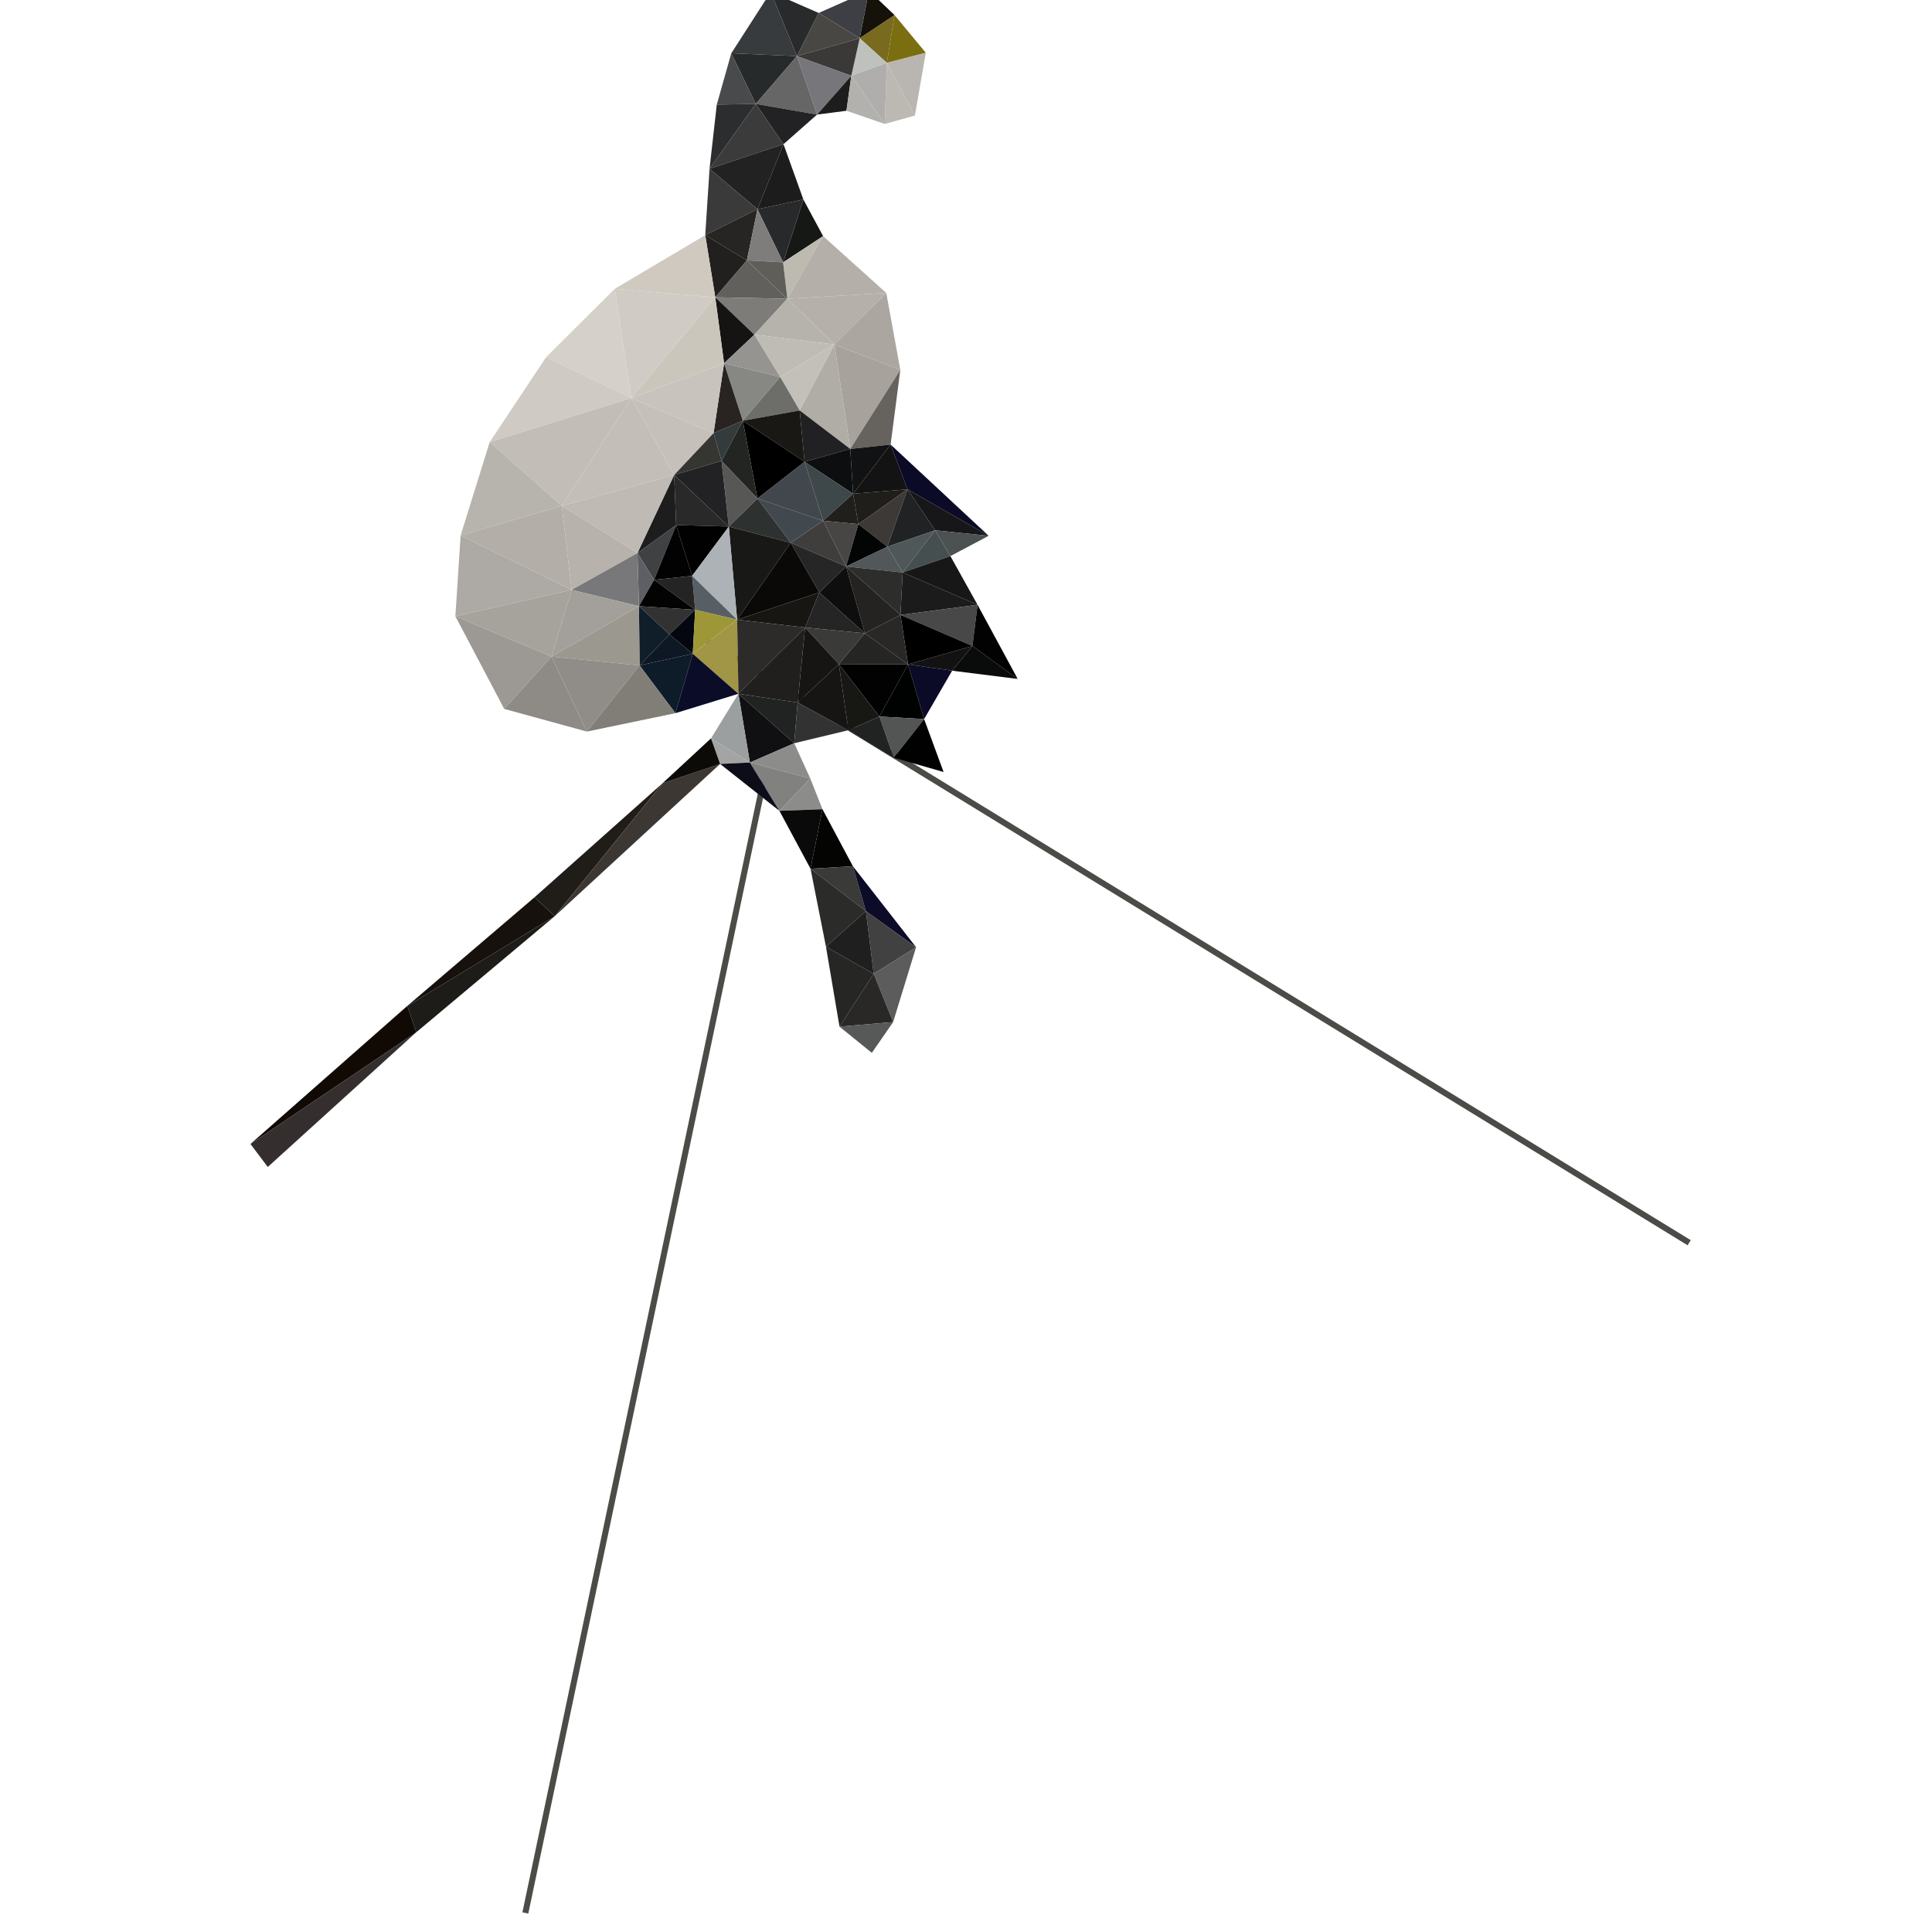 <?xml version="1.0" encoding="UTF-8" standalone="no"?>
<!-- Created with Inkscape (http://www.inkscape.org/) -->

<svg
   width="512"
   height="512"
   viewBox="0 0 128 128"
   version="1.1"
   id="svg1827"
   inkscape:version="1.2.1 (9c6d41e410, 2022-07-14)"
   sodipodi:docname="voyager_1.svg"
   inkscape:export-filename="probe.png"
   inkscape:export-xdpi="96"
   inkscape:export-ydpi="96"
   xmlns:inkscape="http://www.inkscape.org/namespaces/inkscape"
   xmlns:sodipodi="http://sodipodi.sourceforge.net/DTD/sodipodi-0.dtd"
   xmlns="http://www.w3.org/2000/svg"
   xmlns:svg="http://www.w3.org/2000/svg"
   xmlns:rdf="http://www.w3.org/1999/02/22-rdf-syntax-ns#">
  <sodipodi:namedview
     id="namedview1829"
     pagecolor="#ffffff"
     bordercolor="#000000"
     borderopacity="0.25"
     inkscape:showpageshadow="2"
     inkscape:pageopacity="0.0"
     inkscape:pagecheckerboard="0"
     inkscape:deskcolor="#d1d1d1"
     inkscape:document-units="mm"
     showgrid="true"
     inkscape:zoom="0.7832031"
     inkscape:cx="519.66086"
     inkscape:cy="615.42147"
     inkscape:window-width="1920"
     inkscape:window-height="1011"
     inkscape:window-x="0"
     inkscape:window-y="0"
     inkscape:window-maximized="1"
     inkscape:current-layer="layer1" />
  <defs
     id="defs1824" />
  <g
     inkscape:label="probe"
     inkscape:groupmode="layer"
     id="layer1"
     sodipodi:insensitive="true">
    <g
       style="stroke:none"
       id="g13581"
       transform="matrix(0.062,0.01,-0.01,0.062,-6.291,-40.143)">
      <rect
         style="opacity:1;fill:#4b4c47;fill-opacity:1;stroke:none;stroke-width:0.448;stroke-opacity:1"
         id="rect13235"
         width="6.341"
         height="1229.491"
         x="1184.353"
         y="1236.102"
         transform="rotate(2.72)" />
      <path
         inkscape:connector-curvature="0"
         d="m 1102.479,510.512 32.402,-29.972 -30.782,-21.061 z"
         style="fill:#151209;fill-opacity:1;stroke:none;stroke-width:1;stroke-linecap:round;stroke-linejoin:round;stroke-opacity:1"
         id="path13237" />
      <path
         inkscape:connector-curvature="0"
         d="m 1055.496,491.071 46.983,19.441 1.62,-51.033 z"
         style="fill:#3d3f44;fill-opacity:1;stroke:none;stroke-width:1;stroke-linecap:round;stroke-linejoin:round;stroke-opacity:1"
         id="path13239" />
      <path
         inkscape:connector-curvature="0"
         d="m 1102.479,510.512 32.402,21.061 v -51.033 z"
         style="fill:#786a1e;fill-opacity:1;stroke:none;stroke-width:1;stroke-linecap:round;stroke-linejoin:round;stroke-opacity:1"
         id="path13241" />
      <path
         inkscape:connector-curvature="0"
         d="m 1134.881,531.573 38.882,-17.011 -38.882,-34.022 z"
         style="fill:#7b6e10;fill-opacity:1;stroke:none;stroke-width:1;stroke-linecap:round;stroke-linejoin:round;stroke-opacity:1"
         id="path13243" />
      <path
         inkscape:connector-curvature="0"
         d="m 1002.033,477.3 38.072,62.374 15.391,-48.603 z"
         style="fill:#292a2c;fill-opacity:1;stroke:none;stroke-width:1;stroke-linecap:round;stroke-linejoin:round;stroke-opacity:1"
         id="path13245" />
      <path
         inkscape:connector-curvature="0"
         d="m 1100.049,551.014 34.832,-19.441 -32.402,-21.061 z"
         style="fill:#bfc1bd;fill-opacity:1;stroke:none;stroke-width:1;stroke-linecap:round;stroke-linejoin:round;stroke-opacity:1"
         id="path13247" />
      <path
         inkscape:connector-curvature="0"
         d="m 1040.105,539.674 62.374,-29.162 -46.983,-19.441 z"
         style="fill:#484744;fill-opacity:1;stroke:none;stroke-width:1;stroke-linecap:round;stroke-linejoin:round;stroke-opacity:1"
         id="path13249" />
      <path
         inkscape:connector-curvature="0"
         d="m 971.251,547.774 68.854,-8.1 -38.072,-62.374 z"
         style="fill:#373b3e;fill-opacity:1;stroke:none;stroke-width:1;stroke-linecap:round;stroke-linejoin:round;stroke-opacity:1"
         id="path13251" />
      <path
         inkscape:connector-curvature="0"
         d="m 1040.105,539.674 59.944,11.341 2.43,-40.503 z"
         style="fill:#3a3938;fill-opacity:1;stroke:none;stroke-width:1;stroke-linecap:round;stroke-linejoin:round;stroke-opacity:1"
         id="path13253" />
      <path
         inkscape:connector-curvature="0"
         d="m 1134.881,531.573 38.072,50.223 0.81,-67.234 z"
         style="fill:#b9b5b1;fill-opacity:1;stroke:none;stroke-width:1;stroke-linecap:round;stroke-linejoin:round;stroke-opacity:1"
         id="path13255" />
      <path
         inkscape:connector-curvature="0"
         d="m 1142.982,595.567 29.972,-13.771 -38.072,-50.223 z"
         style="fill:#bcb9b3;fill-opacity:1;stroke:none;stroke-width:1;stroke-linecap:round;stroke-linejoin:round;stroke-opacity:1"
         id="path13257" />
      <path
         inkscape:connector-curvature="0"
         d="m 1005.273,596.377 34.832,-56.704 -68.854,8.1 z"
         style="fill:#262a2b;fill-opacity:1;stroke:none;stroke-width:1;stroke-linecap:round;stroke-linejoin:round;stroke-opacity:1"
         id="path13259" />
      <path
         inkscape:connector-curvature="0"
         d="m 1040.105,539.674 30.782,57.514 29.162,-46.173 z"
         style="fill:#77767a;fill-opacity:1;stroke:none;stroke-width:1;stroke-linecap:round;stroke-linejoin:round;stroke-opacity:1"
         id="path13261" />
      <path
         inkscape:connector-curvature="0"
         d="m 1100.049,551.014 42.933,44.553 -8.101,-63.994 z"
         style="fill:#afaeac;fill-opacity:1;stroke:none;stroke-width:1;stroke-linecap:round;stroke-linejoin:round;stroke-opacity:1"
         id="path13263" />
      <path
         inkscape:connector-curvature="0"
         d="m 1070.887,597.187 29.972,-8.911 -0.81,-37.262 z"
         style="fill:#1e1d1e;fill-opacity:1;stroke:none;stroke-width:1;stroke-linecap:round;stroke-linejoin:round;stroke-opacity:1"
         id="path13265" />
      <path
         inkscape:connector-curvature="0"
         d="m 1100.859,588.277 42.123,7.29 -42.933,-44.553 z"
         style="fill:#b2b1ad;fill-opacity:1;stroke:none;stroke-width:1;stroke-linecap:round;stroke-linejoin:round;stroke-opacity:1"
         id="path13267" />
      <path
         inkscape:connector-curvature="0"
         d="m 964.77,603.668 40.502,-7.29 -34.022,-48.603 z"
         style="fill:#494a4c;fill-opacity:1;stroke:none;stroke-width:1;stroke-linecap:round;stroke-linejoin:round;stroke-opacity:1"
         id="path13269" />
      <path
         inkscape:connector-curvature="0"
         d="m 1005.273,596.377 65.614,0.81 -30.782,-57.514 z"
         style="fill:#666666;fill-opacity:1;stroke:none;stroke-width:1;stroke-linecap:round;stroke-linejoin:round;stroke-opacity:1"
         id="path13271" />
      <path
         inkscape:connector-curvature="0"
         d="m 1005.273,596.377 35.642,37.262 29.972,-36.452 z"
         style="fill:#222224;fill-opacity:1;stroke:none;stroke-width:1;stroke-linecap:round;stroke-linejoin:round;stroke-opacity:1"
         id="path13273" />
      <path
         inkscape:connector-curvature="0"
         d="m 968.011,671.712 37.262,-75.335 -40.502,7.29 z"
         style="fill:#2c2d2f;fill-opacity:1;stroke:none;stroke-width:1;stroke-linecap:round;stroke-linejoin:round;stroke-opacity:1"
         id="path13275" />
      <path
         inkscape:connector-curvature="0"
         d="m 968.011,671.712 72.905,-38.072 -35.642,-37.262 z"
         style="fill:#3b3b3c;fill-opacity:1;stroke:none;stroke-width:1;stroke-linecap:round;stroke-linejoin:round;stroke-opacity:1"
         id="path13277" />
      <path
         inkscape:connector-curvature="0"
         d="m 968.011,671.712 56.703,34.022 16.201,-72.094 z"
         style="fill:#222222;fill-opacity:1;stroke:none;stroke-width:1;stroke-linecap:round;stroke-linejoin:round;stroke-opacity:1"
         id="path13279" />
      <path
         inkscape:connector-curvature="0"
         d="m 1024.714,705.734 46.173,-17.821 -29.972,-54.273 z"
         style="fill:#1c1c1c;fill-opacity:1;stroke:none;stroke-width:1;stroke-linecap:round;stroke-linejoin:round;stroke-opacity:1"
         id="path13281" />
      <path
         inkscape:connector-curvature="0"
         d="m 974.693,741.519 50.021,-35.785 -56.703,-34.022 z"
         style="fill:#3a3a3a;fill-opacity:1;stroke:none;stroke-width:1;stroke-linecap:round;stroke-linejoin:round;stroke-opacity:1"
         id="path13283" />
      <path
         inkscape:connector-curvature="0"
         d="m 1060.356,756.767 37.262,-34.022 -26.732,-34.832 z"
         style="fill:#161815;fill-opacity:1;stroke:none;stroke-width:1;stroke-linecap:round;stroke-linejoin:round;stroke-opacity:1"
         id="path13285" />
      <path
         inkscape:connector-curvature="0"
         d="m 1024.714,705.734 35.642,51.033 10.531,-68.854 z"
         style="fill:#28292b;fill-opacity:1;stroke:none;stroke-width:1;stroke-linecap:round;stroke-linejoin:round;stroke-opacity:1"
         id="path13287" />
      <path
         inkscape:connector-curvature="0"
         d="m 974.693,741.519 47.591,19.298 2.43,-55.083 z"
         style="fill:#262523;fill-opacity:1;stroke:none;stroke-width:1;stroke-linecap:round;stroke-linejoin:round;stroke-opacity:1"
         id="path13289" />
      <path
         inkscape:connector-curvature="0"
         d="m 1022.284,760.817 38.072,-4.05 -35.642,-51.033 z"
         style="fill:#7e7d7b;fill-opacity:1;stroke:none;stroke-width:1;stroke-linecap:round;stroke-linejoin:round;stroke-opacity:1"
         id="path13291" />
      <path
         inkscape:connector-curvature="0"
         d="m 974.693,741.519 20.859,63.041 26.732,-43.743 z"
         style="fill:#21201e;fill-opacity:1;stroke:none;stroke-width:1;stroke-linecap:round;stroke-linejoin:round;stroke-opacity:1"
         id="path13293" />
      <path
         inkscape:connector-curvature="0"
         d="m 1070.887,794.029 26.732,-71.284 -37.262,34.022 z"
         style="fill:#bdbab0;fill-opacity:1;stroke:none;stroke-width:1;stroke-linecap:round;stroke-linejoin:round;stroke-opacity:1"
         id="path13295" />
      <path
         inkscape:connector-curvature="0"
         d="m 1022.284,760.817 48.603,33.212 -10.531,-37.262 z"
         style="fill:#5f5e59;fill-opacity:1;stroke:none;stroke-width:1;stroke-linecap:round;stroke-linejoin:round;stroke-opacity:1"
         id="path13297" />
      <path
         inkscape:connector-curvature="0"
         d="m 1070.887,794.029 102.066,-22.681 -75.335,-48.603 z"
         style="fill:#b4afa9;fill-opacity:1;stroke:none;stroke-width:1;stroke-linecap:round;stroke-linejoin:round;stroke-opacity:1"
         id="path13299" />
      <path
         inkscape:connector-curvature="0"
         d="m 1070.887,794.029 56.703,39.693 45.363,-62.374 z"
         style="fill:#b5b0aa;fill-opacity:1;stroke:none;stroke-width:1;stroke-linecap:round;stroke-linejoin:round;stroke-opacity:1"
         id="path13301" />
      <path
         inkscape:connector-curvature="0"
         d="m 995.552,804.56 75.335,-10.531 -48.603,-33.212 z"
         style="fill:#61605c;fill-opacity:1;stroke:none;stroke-width:1;stroke-linecap:round;stroke-linejoin:round;stroke-opacity:1"
         id="path13303" />
      <path
         inkscape:connector-curvature="0"
         d="m 995.552,804.56 46.983,32.402 28.352,-42.933 z"
         style="fill:#7d7c79;fill-opacity:1;stroke:none;stroke-width:1;stroke-linecap:round;stroke-linejoin:round;stroke-opacity:1"
         id="path13305" />
      <path
         inkscape:connector-curvature="0"
         d="M 889.436,812.661 995.552,804.56 974.693,741.519 Z"
         style="fill:#d0c9bf;fill-opacity:1;stroke:none;stroke-width:1;stroke-linecap:round;stroke-linejoin:round;stroke-opacity:1"
         id="path13307" />
      <path
         inkscape:connector-curvature="0"
         d="m 1127.591,833.722 72.905,15.391 -27.542,-77.765 z"
         style="fill:#aba6a0;fill-opacity:1;stroke:none;stroke-width:1;stroke-linecap:round;stroke-linejoin:round;stroke-opacity:1"
         id="path13309" />
      <path
         inkscape:connector-curvature="0"
         d="m 995.552,804.56 20.251,67.234 26.732,-34.832 z"
         style="fill:#151412;fill-opacity:1;stroke:none;stroke-width:1;stroke-linecap:round;stroke-linejoin:round;stroke-opacity:1"
         id="path13311" />
      <path
         inkscape:connector-curvature="0"
         d="m 1042.535,836.962 85.055,-3.24 -56.703,-39.693 z"
         style="fill:#b6b3ac;fill-opacity:1;stroke:none;stroke-width:1;stroke-linecap:round;stroke-linejoin:round;stroke-opacity:1"
         id="path13313" />
      <path
         inkscape:connector-curvature="0"
         d="m 1076.557,876.655 51.033,-42.933 -85.055,3.24 z"
         style="fill:#bfbcb5;fill-opacity:1;stroke:none;stroke-width:1;stroke-linecap:round;stroke-linejoin:round;stroke-opacity:1"
         id="path13315" />
      <path
         inkscape:connector-curvature="0"
         d="m 1015.804,871.794 60.754,4.86 -34.022,-39.693 z"
         style="fill:#959490;fill-opacity:1;stroke:none;stroke-width:1;stroke-linecap:round;stroke-linejoin:round;stroke-opacity:1"
         id="path13317" />
      <path
         inkscape:connector-curvature="0"
         d="m 1102.479,908.247 25.112,-74.525 -51.033,42.933 z"
         style="fill:#c3c0b9;fill-opacity:1;stroke:none;stroke-width:1;stroke-linecap:round;stroke-linejoin:round;stroke-opacity:1"
         id="path13319" />
      <path
         inkscape:connector-curvature="0"
         d="m 925.078,923.638 70.474,-119.078 -106.117,8.101 z"
         style="fill:#d0cbc5;fill-opacity:1;stroke:none;stroke-width:1;stroke-linecap:round;stroke-linejoin:round;stroke-opacity:1"
         id="path13321" />
      <path
         inkscape:connector-curvature="0"
         d="m 925.078,923.638 90.726,-51.843 -20.251,-67.234 z"
         style="fill:#cac6bc;fill-opacity:1;stroke:none;stroke-width:1;stroke-linecap:round;stroke-linejoin:round;stroke-opacity:1"
         id="path13323" />
      <path
         inkscape:connector-curvature="0"
         d="m 1015.804,871.794 29.162,56.704 31.592,-51.843 z"
         style="fill:#878883;fill-opacity:1;stroke:none;stroke-width:1;stroke-linecap:round;stroke-linejoin:round;stroke-opacity:1"
         id="path13325" />
      <path
         inkscape:connector-curvature="0"
         d="m 829.492,895.286 95.586,28.352 -35.642,-110.977 z"
         style="fill:#d5d0ca;fill-opacity:1;stroke:none;stroke-width:1;stroke-linecap:round;stroke-linejoin:round;stroke-opacity:1"
         id="path13327" />
      <path
         inkscape:connector-curvature="0"
         d="m 1127.591,833.722 34.022,106.117 38.882,-90.726 z"
         style="fill:#a7a29c;fill-opacity:1;stroke:none;stroke-width:1;stroke-linecap:round;stroke-linejoin:round;stroke-opacity:1"
         id="path13329" />
      <path
         inkscape:connector-curvature="0"
         d="m 1102.479,908.247 59.134,31.592 -34.022,-106.117 z"
         style="fill:#b0ada6;fill-opacity:1;stroke:none;stroke-width:1;stroke-linecap:round;stroke-linejoin:round;stroke-opacity:1"
         id="path13331" />
      <path
         inkscape:connector-curvature="0"
         d="m 1161.613,939.839 41.312,-11.341 -2.43,-79.385 z"
         style="fill:#66635f;fill-opacity:1;stroke:none;stroke-width:1;stroke-linecap:round;stroke-linejoin:round;stroke-opacity:1"
         id="path13333" />
      <path
         inkscape:connector-curvature="0"
         d="m 1044.966,928.498 57.514,-20.251 -25.922,-31.592 z"
         style="fill:#6d6e69;fill-opacity:1;stroke:none;stroke-width:1;stroke-linecap:round;stroke-linejoin:round;stroke-opacity:1"
         id="path13335" />
      <path
         inkscape:connector-curvature="0"
         d="m 1015.804,871.794 0.81,74.525 28.352,-17.821 z"
         style="fill:#292421;fill-opacity:1;stroke:none;stroke-width:1;stroke-linecap:round;stroke-linejoin:round;stroke-opacity:1"
         id="path13337" />
      <path
         inkscape:connector-curvature="0"
         d="m 1116.25,960.9 45.363,-21.061 -59.134,-31.592 z"
         style="fill:#212022;fill-opacity:1;stroke:none;stroke-width:1;stroke-linecap:round;stroke-linejoin:round;stroke-opacity:1"
         id="path13339" />
      <path
         inkscape:connector-curvature="0"
         d="m 925.078,923.638 91.536,22.681 -0.81,-74.525 z"
         style="fill:#c8c3bd;fill-opacity:1;stroke:none;stroke-width:1;stroke-linecap:round;stroke-linejoin:round;stroke-opacity:1"
         id="path13341" />
      <path
         inkscape:connector-curvature="0"
         d="m 1029.574,973.861 15.391,-45.363 -28.352,17.821 z"
         style="fill:#333b3c;fill-opacity:1;stroke:none;stroke-width:1;stroke-linecap:round;stroke-linejoin:round;stroke-opacity:1"
         id="path13343" />
      <path
         inkscape:connector-curvature="0"
         d="m 1044.966,928.498 71.284,32.402 -13.771,-52.653 z"
         style="fill:#191815;fill-opacity:1;stroke:none;stroke-width:1;stroke-linecap:round;stroke-linejoin:round;stroke-opacity:1"
         id="path13345" />
      <path
         inkscape:connector-curvature="0"
         d="m 1172.143,986.012 30.782,-57.514 -41.312,11.341 z"
         style="fill:#111213;fill-opacity:1;stroke:none;stroke-width:1;stroke-linecap:round;stroke-linejoin:round;stroke-opacity:1"
         id="path13347" />
      <path
         inkscape:connector-curvature="0"
         d="m 1172.143,986.012 55.894,-13.771 -25.112,-43.743 z"
         style="fill:#131313;fill-opacity:1;stroke:none;stroke-width:1;stroke-linecap:round;stroke-linejoin:round;stroke-opacity:1"
         id="path13349" />
      <path
         inkscape:connector-curvature="0"
         d="m 1116.25,960.9 55.894,25.112 -10.531,-46.173 z"
         style="fill:#0d0e10;fill-opacity:1;stroke:none;stroke-width:1;stroke-linecap:round;stroke-linejoin:round;stroke-opacity:1"
         id="path13351" />
      <path
         inkscape:connector-curvature="0"
         d="m 925.078,923.638 57.514,72.905 34.022,-50.223 z"
         style="fill:#c5c0ba;fill-opacity:1;stroke:none;stroke-width:1;stroke-linecap:round;stroke-linejoin:round;stroke-opacity:1"
         id="path13353" />
      <path
         inkscape:connector-curvature="0"
         d="m 982.592,996.542 46.983,-22.681 -12.961,-27.542 z"
         style="fill:#353532;fill-opacity:1;stroke:none;stroke-width:1;stroke-linecap:round;stroke-linejoin:round;stroke-opacity:1"
         id="path13355" />
      <path
         inkscape:connector-curvature="0"
         d="m 1044.966,928.498 28.352,78.575 42.933,-46.173 z"
         style="fill:#000000;fill-opacity:1;stroke:none;stroke-width:1;stroke-linecap:round;stroke-linejoin:round;stroke-opacity:1"
         id="path13357" />
      <path
         inkscape:connector-curvature="0"
         d="m 1029.574,973.861 43.743,33.212 -28.352,-78.575 z"
         style="fill:#232522;fill-opacity:1;stroke:none;stroke-width:1;stroke-linecap:round;stroke-linejoin:round;stroke-opacity:1"
         id="path13359" />
      <path
         inkscape:connector-curvature="0"
         d="m 1228.037,972.241 92.346,34.832 -117.457,-78.575 z"
         style="fill:#0b0b28;fill-opacity:1;stroke:none;stroke-width:1;stroke-linecap:round;stroke-linejoin:round;stroke-opacity:1"
         id="path13361" />
      <path
         inkscape:connector-curvature="0"
         d="m 1263.679,1010.313 56.704,-3.24 -92.346,-34.832 z"
         style="fill:#171719;fill-opacity:1;stroke:none;stroke-width:1;stroke-linecap:round;stroke-linejoin:round;stroke-opacity:1"
         id="path13363" />
      <path
         inkscape:connector-curvature="0"
         d="m 1116.25,960.9 29.162,58.324 26.732,-33.212 z"
         style="fill:#3e484a;fill-opacity:1;stroke:none;stroke-width:1;stroke-linecap:round;stroke-linejoin:round;stroke-opacity:1"
         id="path13365" />
      <path
         inkscape:connector-curvature="0"
         d="m 1182.674,1016.793 45.363,-44.553 -55.894,13.771 z"
         style="fill:#1f1e1b;fill-opacity:1;stroke:none;stroke-width:1;stroke-linecap:round;stroke-linejoin:round;stroke-opacity:1"
         id="path13367" />
      <path
         inkscape:connector-curvature="0"
         d="m 1145.412,1019.224 37.262,-2.43 -10.531,-30.782 z"
         style="fill:#201f1b;fill-opacity:1;stroke:none;stroke-width:1;stroke-linecap:round;stroke-linejoin:round;stroke-opacity:1"
         id="path13369" />
      <path
         inkscape:connector-curvature="0"
         d="m 1182.674,1016.793 34.022,18.631 11.341,-63.184 z"
         style="fill:#3c3937;fill-opacity:1;stroke:none;stroke-width:1;stroke-linecap:round;stroke-linejoin:round;stroke-opacity:1"
         id="path13371" />
      <path
         inkscape:connector-curvature="0"
         d="m 1283.93,1034.614 36.452,-27.542 -56.704,3.24 z"
         style="fill:#4c5152;fill-opacity:1;stroke:none;stroke-width:1;stroke-linecap:round;stroke-linejoin:round;stroke-opacity:1"
         id="path13373" />
      <path
         inkscape:connector-curvature="0"
         d="m 1216.696,1035.425 46.983,-25.112 -35.642,-38.072 z"
         style="fill:#212224;fill-opacity:1;stroke:none;stroke-width:1;stroke-linecap:round;stroke-linejoin:round;stroke-opacity:1"
         id="path13375" />
      <path
         inkscape:connector-curvature="0"
         d="m 1073.317,1007.073 72.094,12.151 -29.162,-58.324 z"
         style="fill:#42464d;fill-opacity:1;stroke:none;stroke-width:1;stroke-linecap:round;stroke-linejoin:round;stroke-opacity:1"
         id="path13377" />
      <path
         inkscape:connector-curvature="0"
         d="m 1029.574,973.861 18.631,67.234 25.112,-34.022 z"
         style="fill:#575856;fill-opacity:1;stroke:none;stroke-width:1;stroke-linecap:round;stroke-linejoin:round;stroke-opacity:1"
         id="path13379" />
      <path
         inkscape:connector-curvature="0"
         d="m 784.939,993.302 140.139,-69.664 -95.586,-28.352 z"
         style="fill:#cfcac4;fill-opacity:1;stroke:none;stroke-width:1;stroke-linecap:round;stroke-linejoin:round;stroke-opacity:1"
         id="path13381" />
      <path
         inkscape:connector-curvature="0"
         d="m 1073.317,1007.073 42.123,40.502 29.972,-28.352 z"
         style="fill:#42494e;fill-opacity:1;stroke:none;stroke-width:1;stroke-linecap:round;stroke-linejoin:round;stroke-opacity:1"
         id="path13383" />
      <path
         inkscape:connector-curvature="0"
         d="m 784.939,993.302 85.865,54.273 54.273,-123.938 z"
         style="fill:#c2bdb7;fill-opacity:1;stroke:none;stroke-width:1;stroke-linecap:round;stroke-linejoin:round;stroke-opacity:1"
         id="path13385" />
      <path
         inkscape:connector-curvature="0"
         d="m 982.592,996.542 65.614,44.553 -18.631,-67.234 z"
         style="fill:#222224;fill-opacity:1;stroke:none;stroke-width:1;stroke-linecap:round;stroke-linejoin:round;stroke-opacity:1"
         id="path13387" />
      <path
         inkscape:connector-curvature="0"
         d="m 993.122,1048.386 55.083,-7.29 -65.614,-44.553 z"
         style="fill:#282928;fill-opacity:1;stroke:none;stroke-width:1;stroke-linecap:round;stroke-linejoin:round;stroke-opacity:1"
         id="path13389" />
      <path
         inkscape:connector-curvature="0"
         d="m 1236.947,1059.726 26.732,-49.413 -46.983,25.112 z"
         style="fill:#4f5759;fill-opacity:1;stroke:none;stroke-width:1;stroke-linecap:round;stroke-linejoin:round;stroke-opacity:1"
         id="path13391" />
      <path
         inkscape:connector-curvature="0"
         d="M 870.804,1047.575 982.592,996.542 925.078,923.638 Z"
         style="fill:#c3beb7;fill-opacity:1;stroke:none;stroke-width:1;stroke-linecap:round;stroke-linejoin:round;stroke-opacity:1"
         id="path13393" />
      <path
         inkscape:connector-curvature="0"
         d="m 1145.412,1019.224 31.592,43.743 5.67,-46.173 z"
         style="fill:#474644;fill-opacity:1;stroke:none;stroke-width:1;stroke-linecap:round;stroke-linejoin:round;stroke-opacity:1"
         id="path13395" />
      <path
         inkscape:connector-curvature="0"
         d="m 1236.947,1059.726 46.983,-25.112 -20.251,-24.302 z"
         style="fill:#464f4f;fill-opacity:1;stroke:none;stroke-width:1;stroke-linecap:round;stroke-linejoin:round;stroke-opacity:1"
         id="path13397" />
      <path
         inkscape:connector-curvature="0"
         d="m 1177.004,1062.966 39.693,-27.542 -34.022,-18.631 z"
         style="fill:#030504;fill-opacity:1;stroke:none;stroke-width:1;stroke-linecap:round;stroke-linejoin:round;stroke-opacity:1"
         id="path13399" />
      <path
         inkscape:connector-curvature="0"
         d="m 1048.206,1041.095 67.234,6.48 -42.123,-40.502 z"
         style="fill:#2d3130;fill-opacity:1;stroke:none;stroke-width:1;stroke-linecap:round;stroke-linejoin:round;stroke-opacity:1"
         id="path13401" />
      <path
         inkscape:connector-curvature="0"
         d="m 1115.44,1047.575 61.564,15.391 -31.592,-43.743 z"
         style="fill:#3f3e3c;fill-opacity:1;stroke:none;stroke-width:1;stroke-linecap:round;stroke-linejoin:round;stroke-opacity:1"
         id="path13403" />
      <path
         inkscape:connector-curvature="0"
         d="m 982.592,996.542 -25.112,87.485 35.642,-35.642 z"
         style="fill:#1d1d1d;fill-opacity:1;stroke:none;stroke-width:1;stroke-linecap:round;stroke-linejoin:round;stroke-opacity:1"
         id="path13405" />
      <path
         inkscape:connector-curvature="0"
         d="m 870.804,1047.575 86.675,36.452 25.112,-87.485 z"
         style="fill:#bfbab4;fill-opacity:1;stroke:none;stroke-width:1;stroke-linecap:round;stroke-linejoin:round;stroke-opacity:1"
         id="path13407" />
      <path
         inkscape:connector-curvature="0"
         d="m 1177.004,1062.966 59.944,-3.24 -20.251,-24.302 z"
         style="fill:#52575a;fill-opacity:1;stroke:none;stroke-width:1;stroke-linecap:round;stroke-linejoin:round;stroke-opacity:1"
         id="path13409" />
      <path
         inkscape:connector-curvature="0"
         d="m 1115.44,1047.575 38.072,46.983 23.491,-31.592 z"
         style="fill:#262626;fill-opacity:1;stroke:none;stroke-width:1;stroke-linecap:round;stroke-linejoin:round;stroke-opacity:1"
         id="path13411" />
      <path
         inkscape:connector-curvature="0"
         d="m 1018.234,1098.609 29.972,-57.514 -55.083,7.29 z"
         style="fill:#010101;fill-opacity:1;stroke:none;stroke-width:1;stroke-linecap:round;stroke-linejoin:round;stroke-opacity:1"
         id="path13413" />
      <path
         inkscape:connector-curvature="0"
         d="M 770.358,1095.368 870.804,1047.575 784.939,993.302 Z"
         style="fill:#b7b4ad;fill-opacity:1;stroke:none;stroke-width:1;stroke-linecap:round;stroke-linejoin:round;stroke-opacity:1"
         id="path13415" />
      <path
         inkscape:connector-curvature="0"
         d="m 979.351,1109.139 13.771,-60.754 -35.642,35.642 z"
         style="fill:#404143;fill-opacity:1;stroke:none;stroke-width:1;stroke-linecap:round;stroke-linejoin:round;stroke-opacity:1"
         id="path13417" />
      <path
         inkscape:connector-curvature="0"
         d="m 979.351,1109.139 38.882,-10.531 -25.112,-50.223 z"
         style="fill:#030202;fill-opacity:1;stroke:none;stroke-width:1;stroke-linecap:round;stroke-linejoin:round;stroke-opacity:1"
         id="path13419" />
      <path
         inkscape:connector-curvature="0"
         d="m 1236.947,1059.726 83.435,21.061 -36.452,-46.173 z"
         style="fill:#171717;fill-opacity:1;stroke:none;stroke-width:1;stroke-linecap:round;stroke-linejoin:round;stroke-opacity:1"
         id="path13421" />
      <path
         inkscape:connector-curvature="0"
         d="m 1241.808,1104.279 78.575,-23.491 -83.435,-21.061 z"
         style="fill:#1b1b1b;fill-opacity:1;stroke:none;stroke-width:1;stroke-linecap:round;stroke-linejoin:round;stroke-opacity:1"
         id="path13423" />
      <path
         inkscape:connector-curvature="0"
         d="m 1177.004,1062.966 64.804,41.313 -4.86,-44.553 z"
         style="fill:#2d2d2c;fill-opacity:1;stroke:none;stroke-width:1;stroke-linecap:round;stroke-linejoin:round;stroke-opacity:1"
         id="path13425" />
      <path
         inkscape:connector-curvature="0"
         d="m 1177.004,1062.966 30.782,66.424 34.022,-25.112 z"
         style="fill:#242321;fill-opacity:1;stroke:none;stroke-width:1;stroke-linecap:round;stroke-linejoin:round;stroke-opacity:1"
         id="path13427" />
      <path
         inkscape:connector-curvature="0"
         d="m 1153.512,1094.558 54.273,34.832 -30.782,-66.424 z"
         style="fill:#0e0e0e;fill-opacity:1;stroke:none;stroke-width:1;stroke-linecap:round;stroke-linejoin:round;stroke-opacity:1"
         id="path13429" />
      <path
         inkscape:connector-curvature="0"
         d="m 895.106,1133.441 62.374,-49.413 -86.675,-36.452 z"
         style="fill:#b7b2ac;fill-opacity:1;stroke:none;stroke-width:1;stroke-linecap:round;stroke-linejoin:round;stroke-opacity:1"
         id="path13431" />
      <path
         inkscape:connector-curvature="0"
         d="m 1072.507,1136.681 42.933,-89.106 -67.234,-6.48 z"
         style="fill:#181816;fill-opacity:1;stroke:none;stroke-width:1;stroke-linecap:round;stroke-linejoin:round;stroke-opacity:1"
         id="path13433" />
      <path
         inkscape:connector-curvature="0"
         d="m 1018.234,1098.609 54.273,38.072 -24.302,-95.586 z"
         style="fill:#adb2b7;fill-opacity:1;stroke:none;stroke-width:1;stroke-linecap:round;stroke-linejoin:round;stroke-opacity:1"
         id="path13435" />
      <path
         inkscape:connector-curvature="0"
         d="m 1027.144,1133.441 45.363,3.24 -54.273,-38.072 z"
         style="fill:#575f65;fill-opacity:1;stroke:none;stroke-width:1;stroke-linecap:round;stroke-linejoin:round;stroke-opacity:1"
         id="path13437" />
      <path
         inkscape:connector-curvature="0"
         d="m 957.48,1084.028 10.531,55.084 11.341,-29.972 z"
         style="fill:#5d5f64;fill-opacity:1;stroke:none;stroke-width:1;stroke-linecap:round;stroke-linejoin:round;stroke-opacity:1"
         id="path13439" />
      <path
         inkscape:connector-curvature="0"
         d="m 1241.808,1104.279 80.195,20.251 -1.62,-43.743 z"
         style="fill:#484848;fill-opacity:1;stroke:none;stroke-width:1;stroke-linecap:round;stroke-linejoin:round;stroke-opacity:1"
         id="path13441" />
      <path
         inkscape:connector-curvature="0"
         d="m 1072.507,1136.681 81.005,-42.123 -38.072,-46.983 z"
         style="fill:#0a0907;fill-opacity:1;stroke:none;stroke-width:1;stroke-linecap:round;stroke-linejoin:round;stroke-opacity:1"
         id="path13443" />
      <path
         inkscape:connector-curvature="0"
         d="m 979.351,1109.139 47.793,24.302 -8.911,-34.832 z"
         style="fill:#242424;fill-opacity:1;stroke:none;stroke-width:1;stroke-linecap:round;stroke-linejoin:round;stroke-opacity:1"
         id="path13445" />
      <path
         inkscape:connector-curvature="0"
         d="m 1072.507,1136.681 72.094,-3.24 8.911,-38.883 z"
         style="fill:#171612;fill-opacity:1;stroke:none;stroke-width:1;stroke-linecap:round;stroke-linejoin:round;stroke-opacity:1"
         id="path13447" />
      <path
         inkscape:connector-curvature="0"
         d="m 1322.003,1124.53 52.653,26.732 -54.273,-70.474 z"
         style="fill:#020202;fill-opacity:1;stroke:none;stroke-width:1;stroke-linecap:round;stroke-linejoin:round;stroke-opacity:1"
         id="path13449" />
      <path
         inkscape:connector-curvature="0"
         d="m 1144.602,1133.441 63.184,-4.05 -54.273,-34.832 z"
         style="fill:#252525;fill-opacity:1;stroke:none;stroke-width:1;stroke-linecap:round;stroke-linejoin:round;stroke-opacity:1"
         id="path13451" />
      <path
         inkscape:connector-curvature="0"
         d="m 895.106,1133.441 72.905,5.67 -10.531,-55.084 z"
         style="fill:#78787a;fill-opacity:1;stroke:none;stroke-width:1;stroke-linecap:round;stroke-linejoin:round;stroke-opacity:1"
         id="path13453" />
      <path
         inkscape:connector-curvature="0"
         d="m 1258.009,1154.502 63.994,-29.972 -80.195,-20.251 z"
         style="fill:#000000;fill-opacity:1;stroke:none;stroke-width:1;stroke-linecap:round;stroke-linejoin:round;stroke-opacity:1"
         id="path13455" />
      <path
         inkscape:connector-curvature="0"
         d="m 1258.009,1154.502 46.983,-0.81 17.011,-29.162 z"
         style="fill:#121212;fill-opacity:1;stroke:none;stroke-width:1;stroke-linecap:round;stroke-linejoin:round;stroke-opacity:1"
         id="path13457" />
      <path
         inkscape:connector-curvature="0"
         d="m 968.011,1139.111 59.134,-5.67 -47.793,-24.302 z"
         style="fill:#030303;fill-opacity:1;stroke:none;stroke-width:1;stroke-linecap:round;stroke-linejoin:round;stroke-opacity:1"
         id="path13459" />
      <path
         inkscape:connector-curvature="0"
         d="m 1207.786,1129.39 50.223,25.112 -16.201,-50.223 z"
         style="fill:#292826;fill-opacity:1;stroke:none;stroke-width:1;stroke-linecap:round;stroke-linejoin:round;stroke-opacity:1"
         id="path13461" />
      <path
         inkscape:connector-curvature="0"
         d="m 968.011,1139.111 36.452,24.302 22.681,-29.972 z"
         style="fill:#323232;fill-opacity:1;stroke:none;stroke-width:1;stroke-linecap:round;stroke-linejoin:round;stroke-opacity:1"
         id="path13463" />
      <path
         inkscape:connector-curvature="0"
         d="m 1144.602,1133.441 41.313,32.402 21.871,-36.452 z"
         style="fill:#3a3a38;fill-opacity:1;stroke:none;stroke-width:1;stroke-linecap:round;stroke-linejoin:round;stroke-opacity:1"
         id="path13465" />
      <rect
         transform="rotate(-67.652)"
         y="1394.43"
         x="-682.103"
         height="1229.491"
         width="6.341"
         id="rect13467"
         style="opacity:1;fill:#4b4c47;fill-opacity:1;stroke:none;stroke-width:0.448;stroke-opacity:1" />
      <path
         inkscape:connector-curvature="0"
         d="m 770.358,1095.368 124.748,38.072 -24.302,-85.865 z"
         style="fill:#b3aea8;fill-opacity:1;stroke:none;stroke-width:1;stroke-linecap:round;stroke-linejoin:round;stroke-opacity:1"
         id="path13469" />
      <path
         inkscape:connector-curvature="0"
         d="m 1004.463,1163.413 27.542,16.201 -4.86,-46.173 z"
         style="fill:#04070f;fill-opacity:1;stroke:none;stroke-width:1;stroke-linecap:round;stroke-linejoin:round;stroke-opacity:1"
         id="path13471" />
      <path
         inkscape:connector-curvature="0"
         d="m 1032.005,1179.614 40.503,-42.933 -45.363,-3.24 z"
         style="fill:#9e9737;fill-opacity:1;stroke:none;stroke-width:1;stroke-linecap:round;stroke-linejoin:round;stroke-opacity:1"
         id="path13473" />
      <path
         inkscape:connector-curvature="0"
         d="m 1304.992,1153.692 69.664,-2.43 -52.653,-26.732 z"
         style="fill:#0a0c0b;fill-opacity:1;stroke:none;stroke-width:1;stroke-linecap:round;stroke-linejoin:round;stroke-opacity:1"
         id="path13475" />
      <path
         inkscape:connector-curvature="0"
         d="m 1185.914,1165.843 72.094,-11.341 -50.223,-25.112 z"
         style="fill:#252523;fill-opacity:1;stroke:none;stroke-width:1;stroke-linecap:round;stroke-linejoin:round;stroke-opacity:1"
         id="path13477" />
      <path
         inkscape:connector-curvature="0"
         d="m 778.459,1180.424 116.647,-46.983 -124.748,-38.072 z"
         style="fill:#adaaa5;fill-opacity:1;stroke:none;stroke-width:1;stroke-linecap:round;stroke-linejoin:round;stroke-opacity:1"
         id="path13479" />
      <path
         inkscape:connector-curvature="0"
         d="m 968.011,1139.111 10.531,61.564 25.922,-37.262 z"
         style="fill:#101e29;fill-opacity:1;stroke:none;stroke-width:1;stroke-linecap:round;stroke-linejoin:round;stroke-opacity:1"
         id="path13481" />
      <path
         inkscape:connector-curvature="0"
         d="m 1258.009,1154.502 25.922,54.273 21.061,-55.084 z"
         style="fill:#0b0b28;fill-opacity:1;stroke:none;stroke-width:1;stroke-linecap:round;stroke-linejoin:round;stroke-opacity:1"
         id="path13483" />
      <path
         inkscape:connector-curvature="0"
         d="m 1144.602,1133.441 4.86,79.385 36.452,-46.983 z"
         style="fill:#161513;fill-opacity:1;stroke:none;stroke-width:1;stroke-linecap:round;stroke-linejoin:round;stroke-opacity:1"
         id="path13485" />
      <path
         inkscape:connector-curvature="0"
         d="m 1185.914,1165.843 51.033,47.793 21.061,-59.134 z"
         style="fill:#020202;fill-opacity:1;stroke:none;stroke-width:1;stroke-linecap:round;stroke-linejoin:round;stroke-opacity:1"
         id="path13487" />
      <path
         inkscape:connector-curvature="0"
         d="m 1032.005,1179.614 54.273,34.022 -13.771,-76.955 z"
         style="fill:#a19546;fill-opacity:1;stroke:none;stroke-width:1;stroke-linecap:round;stroke-linejoin:round;stroke-opacity:1"
         id="path13489" />
      <path
         inkscape:connector-curvature="0"
         d="m 1086.278,1213.636 58.324,-80.195 -72.094,3.24 z"
         style="fill:#2d2a2a;fill-opacity:1;stroke:none;stroke-width:1;stroke-linecap:round;stroke-linejoin:round;stroke-opacity:1"
         id="path13491" />
      <path
         inkscape:connector-curvature="0"
         d="m 978.541,1200.675 53.463,-21.061 -27.542,-16.201 z"
         style="fill:#0e1824;fill-opacity:1;stroke:none;stroke-width:1;stroke-linecap:round;stroke-linejoin:round;stroke-opacity:1"
         id="path13493" />
      <path
         inkscape:connector-curvature="0"
         d="m 1236.947,1213.636 46.983,-4.86 -25.922,-54.273 z"
         style="fill:#000201;fill-opacity:1;stroke:none;stroke-width:1;stroke-linecap:round;stroke-linejoin:round;stroke-opacity:1"
         id="path13495" />
      <path
         inkscape:connector-curvature="0"
         d="m 1086.278,1213.636 63.184,-0.81 -4.86,-79.385 z"
         style="fill:#201f1d;fill-opacity:1;stroke:none;stroke-width:1;stroke-linecap:round;stroke-linejoin:round;stroke-opacity:1"
         id="path13497" />
      <path
         inkscape:connector-curvature="0"
         d="m 778.459,1180.424 106.927,25.922 9.721,-72.904 z"
         style="fill:#a6a39c;fill-opacity:1;stroke:none;stroke-width:1;stroke-linecap:round;stroke-linejoin:round;stroke-opacity:1"
         id="path13499" />
      <path
         inkscape:connector-curvature="0"
         d="m 885.385,1206.345 82.625,-67.234 -72.905,-5.67 z"
         style="fill:#a3a09b;fill-opacity:1;stroke:none;stroke-width:1;stroke-linecap:round;stroke-linejoin:round;stroke-opacity:1"
         id="path13501" />
      <path
         inkscape:connector-curvature="0"
         d="m 885.385,1206.345 93.156,-5.67 -10.531,-61.564 z"
         style="fill:#9b9890;fill-opacity:1;stroke:none;stroke-width:1;stroke-linecap:round;stroke-linejoin:round;stroke-opacity:1"
         id="path13503" />
      <path
         inkscape:connector-curvature="0"
         d="m 1185.914,1165.843 21.061,67.234 29.972,-19.441 z"
         style="fill:#171714;fill-opacity:1;stroke:none;stroke-width:1;stroke-linecap:round;stroke-linejoin:round;stroke-opacity:1"
         id="path13505" />
      <path
         inkscape:connector-curvature="0"
         d="m 1149.462,1212.826 57.514,20.251 -21.061,-67.234 z"
         style="fill:#161513;fill-opacity:1;stroke:none;stroke-width:1;stroke-linecap:round;stroke-linejoin:round;stroke-opacity:1"
         id="path13507" />
      <path
         inkscape:connector-curvature="0"
         d="m 978.541,1200.675 45.363,43.743 8.101,-64.804 z"
         style="fill:#0e1b29;fill-opacity:1;stroke:none;stroke-width:1;stroke-linecap:round;stroke-linejoin:round;stroke-opacity:1"
         id="path13509" />
      <path
         inkscape:connector-curvature="0"
         d="m 1023.904,1244.418 62.374,-30.782 -54.273,-34.022 z"
         style="fill:#0b0c28;fill-opacity:1;stroke:none;stroke-width:1;stroke-linecap:round;stroke-linejoin:round;stroke-opacity:1"
         id="path13511" />
      <path
         inkscape:connector-curvature="0"
         d="m 1258.819,1254.138 25.112,-45.363 -46.983,4.86 z"
         style="fill:#535554;fill-opacity:1;stroke:none;stroke-width:1;stroke-linecap:round;stroke-linejoin:round;stroke-opacity:1"
         id="path13513" />
      <path
         inkscape:connector-curvature="0"
         d="m 1152.702,1255.758 54.273,-22.681 -57.514,-20.251 z"
         style="fill:#323232;fill-opacity:1;stroke:none;stroke-width:1;stroke-linecap:round;stroke-linejoin:round;stroke-opacity:1"
         id="path13515" />
      <path
         inkscape:connector-curvature="0"
         d="m 1206.976,1233.077 51.843,21.061 -21.871,-40.503 z"
         style="fill:#212322;fill-opacity:1;stroke:none;stroke-width:1;stroke-linecap:round;stroke-linejoin:round;stroke-opacity:1"
         id="path13517" />
      <path
         inkscape:connector-curvature="0"
         d="m 778.459,1180.424 66.424,88.296 40.503,-62.374 z"
         style="fill:#9c9994;fill-opacity:1;stroke:none;stroke-width:1;stroke-linecap:round;stroke-linejoin:round;stroke-opacity:1"
         id="path13519" />
      <path
         inkscape:connector-curvature="0"
         d="m 1258.819,1254.138 54.273,6.48 -29.162,-51.843 z"
         style="fill:#010101;fill-opacity:1;stroke:none;stroke-width:1;stroke-linecap:round;stroke-linejoin:round;stroke-opacity:1"
         id="path13521" />
      <path
         inkscape:connector-curvature="0"
         d="m 1086.278,1213.636 66.424,42.123 -3.24,-42.933 z"
         style="fill:#212322;fill-opacity:1;stroke:none;stroke-width:1;stroke-linecap:round;stroke-linejoin:round;stroke-opacity:1"
         id="path13523" />
      <path
         inkscape:connector-curvature="0"
         d="m 885.385,1206.345 49.413,72.094 43.743,-77.765 z"
         style="fill:#908d88;fill-opacity:1;stroke:none;stroke-width:1;stroke-linecap:round;stroke-linejoin:round;stroke-opacity:1"
         id="path13525" />
      <path
         inkscape:connector-curvature="0"
         d="m 1109.77,1283.3 42.933,-27.542 -66.424,-42.123 z"
         style="fill:#101012;fill-opacity:1;stroke:none;stroke-width:1;stroke-linecap:round;stroke-linejoin:round;stroke-opacity:1"
         id="path13527" />
      <path
         inkscape:connector-curvature="0"
         d="m 1065.217,1264.669 44.553,18.631 -23.491,-69.665 z"
         style="fill:#9b9fa0;fill-opacity:1;stroke:none;stroke-width:1;stroke-linecap:round;stroke-linejoin:round;stroke-opacity:1"
         id="path13529" />
      <path
         inkscape:connector-curvature="0"
         d="m 1078.987,1289.781 30.782,-6.48 -44.553,-18.631 z"
         style="fill:#a3a4a3;fill-opacity:1;stroke:none;stroke-width:1;stroke-linecap:round;stroke-linejoin:round;stroke-opacity:1"
         id="path13531" />
      <path
         inkscape:connector-curvature="0"
         d="m 934.799,1278.44 89.106,-34.022 -45.363,-43.743 z"
         style="fill:#817e77;fill-opacity:1;stroke:none;stroke-width:1;stroke-linecap:round;stroke-linejoin:round;stroke-opacity:1"
         id="path13533" />
      <path
         inkscape:connector-curvature="0"
         d="m 844.883,1268.719 89.916,9.721 -49.413,-72.094 z"
         style="fill:#8e8b86;fill-opacity:1;stroke:none;stroke-width:1;stroke-linecap:round;stroke-linejoin:round;stroke-opacity:1"
         id="path13535" />
      <path
         inkscape:connector-curvature="0"
         d="m 1109.77,1283.3 65.614,6.48 -22.682,-34.022 z"
         style="fill:#8c8c8a;fill-opacity:1;stroke:none;stroke-width:1;stroke-linecap:round;stroke-linejoin:round;stroke-opacity:1"
         id="path13537" />
      <path
         inkscape:connector-curvature="0"
         d="m 1109.77,1283.3 38.883,45.363 26.732,-38.883 z"
         style="fill:#81817f;fill-opacity:1;stroke:none;stroke-width:1;stroke-linecap:round;stroke-linejoin:round;stroke-opacity:1"
         id="path13539" />
      <path
         inkscape:connector-curvature="0"
         d="m 1148.652,1328.663 44.553,-8.911 -17.821,-29.972 z"
         style="fill:#8c8c8a;fill-opacity:1;stroke:none;stroke-width:1;stroke-linecap:round;stroke-linejoin:round;stroke-opacity:1"
         id="path13541" />
      <path
         inkscape:connector-curvature="0"
         d="m 1078.987,1289.781 69.665,38.883 -38.883,-45.363 z"
         style="fill:#0d0d1a;fill-opacity:1;stroke:none;stroke-width:1;stroke-linecap:round;stroke-linejoin:round;stroke-opacity:1"
         id="path13543" />
      <path
         inkscape:connector-curvature="0"
         d="m 1148.652,1328.663 42.123,55.084 2.43,-63.994 z"
         style="fill:#0a0a0a;fill-opacity:1;stroke:none;stroke-width:1;stroke-linecap:round;stroke-linejoin:round;stroke-opacity:1"
         id="path13545" />
      <path
         inkscape:connector-curvature="0"
         d="m 1190.774,1383.746 43.743,-9.721 -41.313,-54.273 z"
         style="fill:#040402;fill-opacity:1;stroke:none;stroke-width:1;stroke-linecap:round;stroke-linejoin:round;stroke-opacity:1"
         id="path13547" />
      <path
         inkscape:connector-curvature="0"
         d="m 1190.774,1383.746 64.804,34.832 -21.061,-44.553 z"
         style="fill:#3a3a38;fill-opacity:1;stroke:none;stroke-width:1;stroke-linecap:round;stroke-linejoin:round;stroke-opacity:1"
         id="path13549" />
      <path
         inkscape:connector-curvature="0"
         d="m 1313.902,1447.741 -79.385,-73.715 21.061,44.553 z"
         style="fill:#0c0b28;fill-opacity:1;stroke:none;stroke-width:1;stroke-linecap:round;stroke-linejoin:round;stroke-opacity:1"
         id="path13551" />
      <path
         inkscape:connector-curvature="0"
         d="m 1190.774,1383.746 29.162,78.575 35.642,-43.743 z"
         style="fill:#2b2b29;fill-opacity:1;stroke:none;stroke-width:1;stroke-linecap:round;stroke-linejoin:round;stroke-opacity:1"
         id="path13553" />
      <path
         inkscape:connector-curvature="0"
         d="m 1274.21,1482.573 39.692,-34.832 -58.324,-29.162 z"
         style="fill:#414141;fill-opacity:1;stroke:none;stroke-width:1;stroke-linecap:round;stroke-linejoin:round;stroke-opacity:1"
         id="path13555" />
      <path
         inkscape:connector-curvature="0"
         d="m 1219.936,1462.321 54.273,20.251 -18.631,-63.994 z"
         style="fill:#1f1f1f;fill-opacity:1;stroke:none;stroke-width:1;stroke-linecap:round;stroke-linejoin:round;stroke-opacity:1"
         id="path13557" />
      <path
         inkscape:connector-curvature="0"
         d="m 1302.562,1529.555 11.341,-81.815 -39.692,34.832 z"
         style="fill:#5c5c5c;fill-opacity:1;stroke:none;stroke-width:1;stroke-linecap:round;stroke-linejoin:round;stroke-opacity:1"
         id="path13559" />
      <path
         inkscape:connector-curvature="0"
         d="m 1219.936,1462.321 27.542,81.005 26.732,-60.754 z"
         style="fill:#262624;fill-opacity:1;stroke:none;stroke-width:1;stroke-linecap:round;stroke-linejoin:round;stroke-opacity:1"
         id="path13561" />
      <path
         inkscape:connector-curvature="0"
         d="m 1247.478,1543.326 55.083,-13.771 -28.352,-46.983 z"
         style="fill:#292826;fill-opacity:1;stroke:none;stroke-width:1;stroke-linecap:round;stroke-linejoin:round;stroke-opacity:1"
         id="path13563" />
      <path
         inkscape:connector-curvature="0"
         d="m 1247.478,1543.326 38.072,21.871 17.011,-35.642 z"
         style="fill:#575958;fill-opacity:1;stroke:none;stroke-width:1;stroke-linecap:round;stroke-linejoin:round;stroke-opacity:1"
         id="path13565" />
      <path
         inkscape:connector-curvature="0"
         d="m 793.85,1594.36 138.519,-118.267 -24.302,-16.201 z"
         style="fill:#16110d;fill-opacity:1;stroke:none;stroke-width:1;stroke-linecap:round;stroke-linejoin:round;stroke-opacity:1"
         id="path13567" />
      <path
         inkscape:connector-curvature="0"
         d="m 807.621,1620.281 124.748,-144.189 -138.519,118.267 z"
         style="fill:#1d1c18;fill-opacity:1;stroke:none;stroke-width:1;stroke-linecap:round;stroke-linejoin:round;stroke-opacity:1"
         id="path13569" />
      <path
         inkscape:connector-curvature="0"
         d="m 653.711,1764.47 153.91,-144.189 -13.771,-25.922 z"
         style="fill:#110a04;fill-opacity:1;stroke:none;stroke-width:1;stroke-linecap:round;stroke-linejoin:round;stroke-opacity:1"
         id="path13571" />
      <path
         inkscape:connector-curvature="0"
         d="m 675.582,1785.532 132.038,-165.25 -153.91,144.189 z"
         style="fill:#342f2e;fill-opacity:1;stroke:none;stroke-width:1;stroke-linecap:round;stroke-linejoin:round;stroke-opacity:1"
         id="path13573" />
      <path
         id="path13575"
         style="fill:#201d18;fill-opacity:1;stroke:none;stroke-width:1;stroke-linecap:round;stroke-linejoin:round;stroke-opacity:1"
         d="m 1022.394,1319.419 -90.025,156.673 -24.302,-16.201 z"
         inkscape:connector-curvature="0"
         sodipodi:nodetypes="cccc" />
      <path
         sodipodi:nodetypes="cccc"
         inkscape:connector-curvature="0"
         d="m 1022.394,1319.419 -90.025,156.673 146.619,-186.312 z"
         style="fill:#3d3734;fill-opacity:1;stroke:none;stroke-width:1;stroke-linecap:round;stroke-linejoin:round;stroke-opacity:1"
         id="path13577" />
      <path
         id="path13579"
         style="fill:#0c0b07;fill-opacity:1;stroke:none;stroke-width:1;stroke-linecap:round;stroke-linejoin:round;stroke-opacity:1"
         d="m 1022.394,1319.419 42.823,-54.75 13.771,25.111 z"
         inkscape:connector-curvature="0"
         sodipodi:nodetypes="cccc" />
    </g>
  </g>
</svg>
